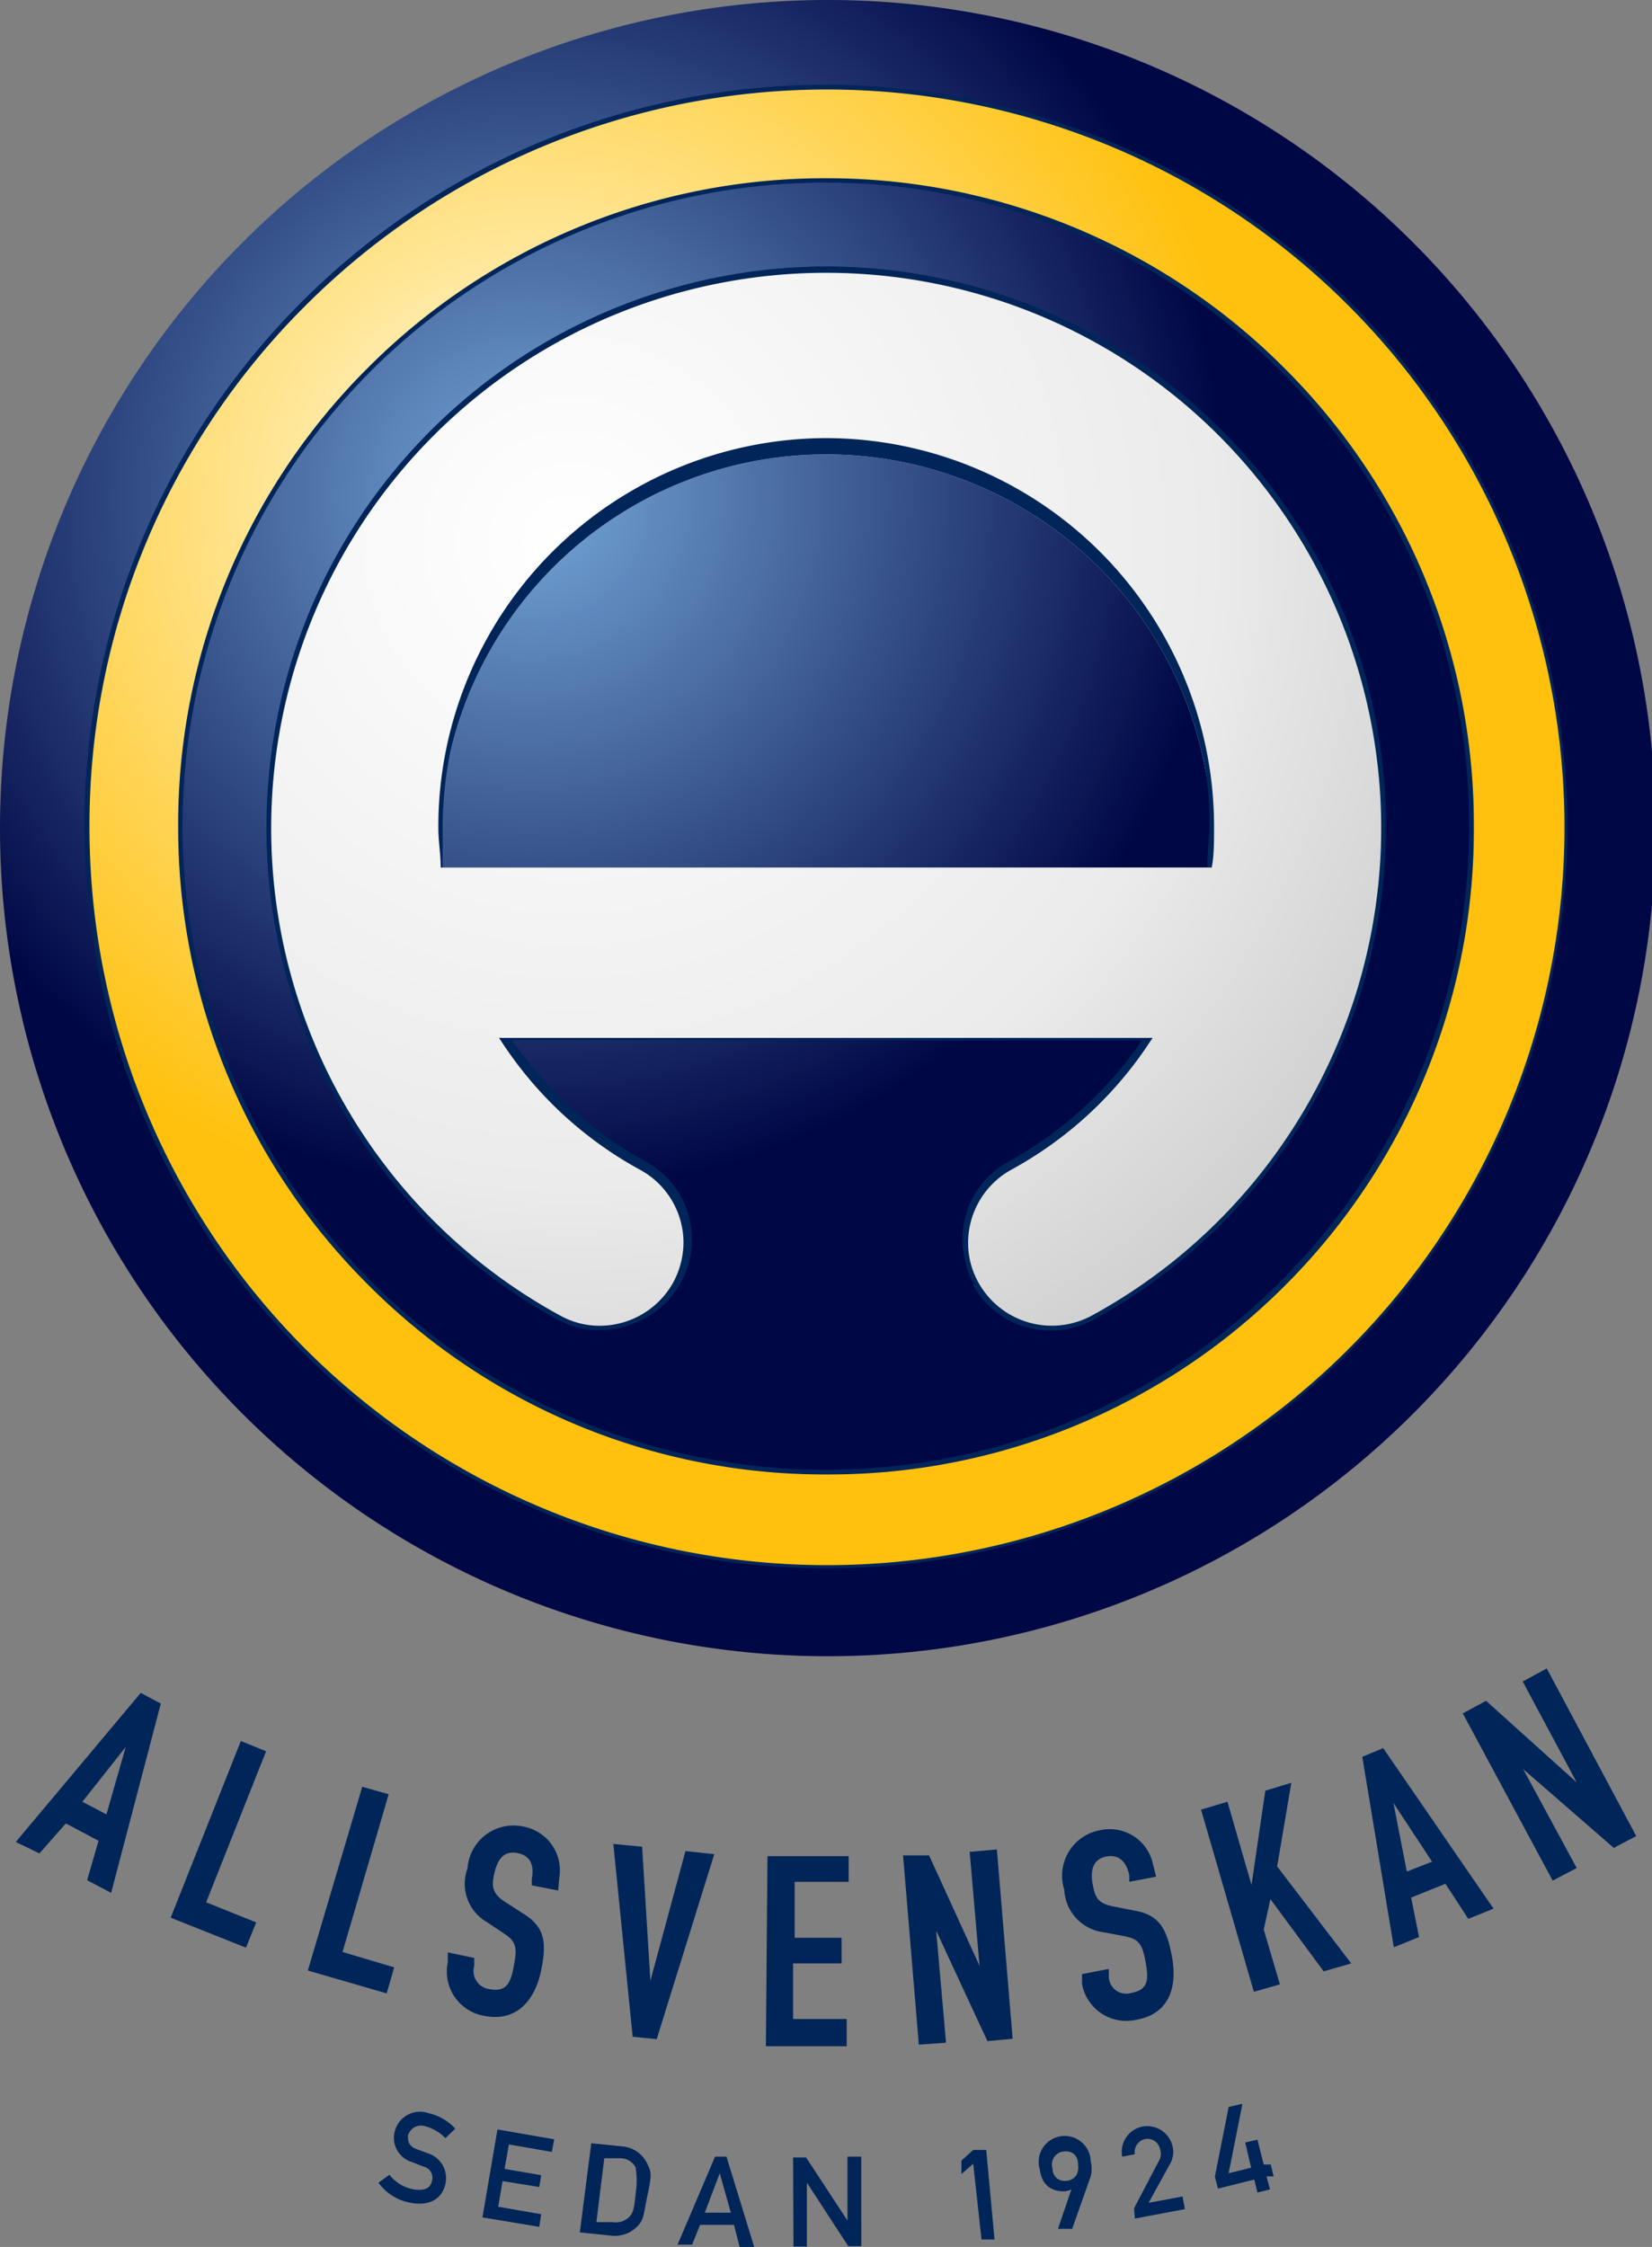 <svg xmlns="http://www.w3.org/2000/svg" xmlns:xlink="http://www.w3.org/1999/xlink" viewBox="0 0 41.91 56.98"><rect x="0" y="0" width="41.91" height="56.98" fill="#808080" stroke="none"/><defs><style>.cls-1{fill:url(#radial-gradient);}.cls-2{fill:#002559;}.cls-3{fill:url(#radial-gradient-2);}.cls-4{fill:url(#radial-gradient-3);}.cls-5{fill:url(#radial-gradient-4);}.cls-6{fill:url(#radial-gradient-5);}</style><radialGradient id="radial-gradient" cx="13.42" cy="12.62" r="28.96" gradientUnits="userSpaceOnUse"><stop offset="0" stop-color="#75a7d9"/><stop offset="0.61" stop-color="#000745"/></radialGradient><radialGradient id="radial-gradient-2" cx="13.63" cy="12.92" r="28.16" gradientTransform="translate(0 -0.07)" gradientUnits="userSpaceOnUse"><stop offset="0" stop-color="#fffce8"/><stop offset="0.64" stop-color="#ffc10e"/></radialGradient><radialGradient id="radial-gradient-3" cx="13.42" cy="12.62" r="28.96" xlink:href="#radial-gradient"/><radialGradient id="radial-gradient-4" cx="14.47" cy="13.77" r="25.12" gradientUnits="userSpaceOnUse"><stop offset="0" stop-color="#fff"/><stop offset="0.65" stop-color="#ebebeb"/><stop offset="1" stop-color="#ccc"/></radialGradient><radialGradient id="radial-gradient-5" cx="14.47" cy="13.77" r="25.12" xlink:href="#radial-gradient-4"/></defs><title>Allsvenskan</title><g id="Layer_2" data-name="Layer 2"><g id="Layer_1-2" data-name="Layer 1"><path class="cls-1" d="M0,21A21,21,0,1,0,21,0,21,21,0,0,0,0,21Z"/><path class="cls-2" d="M21,2.15A18.81,18.81,0,1,0,39.76,21,18.82,18.82,0,0,0,21,2.15Z"/><path class="cls-3" d="M2.27,21A18.71,18.71,0,1,0,7.75,7.75,18.59,18.59,0,0,0,2.27,21Z"/><path class="cls-2" d="M9.33,32.57A16.33,16.33,0,0,1,4.52,21h0A16.33,16.33,0,0,1,9.33,9.33h0A16.38,16.38,0,0,1,21,4.52h0A16.39,16.39,0,0,1,32.58,9.33h0A16.33,16.33,0,0,1,37.39,21h0a16.33,16.33,0,0,1-4.81,11.62h0A16.34,16.34,0,0,1,21,37.39h0A16.32,16.32,0,0,1,9.33,32.57Z"/><path class="cls-4" d="M32.49,9.41A16.32,16.32,0,1,0,37.27,21,16.27,16.27,0,0,0,32.49,9.41Z"/><path class="cls-5" d="M21,6.82a14.13,14.13,0,0,0-6.77,26.54,2.17,2.17,0,1,0,2.09-3.81,9.77,9.77,0,0,1-3.49-3.23H29.13a9.86,9.86,0,0,1-3.49,3.23,2.17,2.17,0,1,0,2.08,3.81A14.13,14.13,0,0,0,21,6.82ZM11.23,22a8.6,8.6,0,0,1-.06-1,9.79,9.79,0,0,1,19.57,0,8.6,8.6,0,0,1-.06,1Z"/><path class="cls-2" d="M24.72,32.53a2.3,2.3,0,0,1-.27-1.07h0a2.23,2.23,0,0,1,1.16-2h0A9.88,9.88,0,0,0,29,26.38H12.88A9.88,9.88,0,0,0,16.3,29.5h0a2.23,2.23,0,0,1,1.16,2h0a2.19,2.19,0,0,1-.28,1.07h0a2.23,2.23,0,0,1-2,1.16h0a2.16,2.16,0,0,1-1.06-.28h0A14.19,14.19,0,0,1,6.76,21h0A14.21,14.21,0,0,1,21,6.76h0v.12A14.07,14.07,0,0,0,11,11h0A14.07,14.07,0,0,0,6.88,21h0a14.07,14.07,0,0,0,7.33,12.36h0a2.06,2.06,0,0,0,1,.26h0a2.14,2.14,0,0,0,1.87-1.1h0a2.17,2.17,0,0,0,.26-1h0a2.11,2.11,0,0,0-1.11-1.86h0a9.8,9.8,0,0,1-3.51-3.25h0l-.06-.09H29.24l-.06.09a9.83,9.83,0,0,1-3.52,3.25h0a2.12,2.12,0,0,0-1.1,1.86h0a2.06,2.06,0,0,0,.26,1h0a2.11,2.11,0,0,0,1.86,1.1h0a2.09,2.09,0,0,0,1-.26h0A14.07,14.07,0,0,0,35,21h0A14,14,0,0,0,30.9,11h0A14.05,14.05,0,0,0,21,6.88h0V6.76A14.21,14.21,0,0,1,35.14,21h0a14.18,14.18,0,0,1-7.39,12.46h0a2.19,2.19,0,0,1-1.07.28h0a2.24,2.24,0,0,1-2-1.16ZM11.23,22V22h0V22h-.05V22c0-.34-.06-.68-.06-1h0A9.86,9.86,0,0,1,21,11.11h0A9.86,9.86,0,0,1,30.8,21h0c0,.35,0,.69-.06,1h0V22Zm19.4-.12c0-.31.05-.63.05-1h0a9.69,9.69,0,0,0-2.85-6.87h0A9.7,9.7,0,0,0,21,11.23h0a9.69,9.69,0,0,0-6.87,2.85h0A9.69,9.69,0,0,0,11.23,21h0c0,.33,0,.65,0,1H30.63Z"/><path class="cls-2" d="M21,6.76a14.19,14.19,0,0,0-6.79,26.65,2.16,2.16,0,0,0,1.06.28,2.23,2.23,0,0,0,2-1.16,2.19,2.19,0,0,0,.28-1.07,2.23,2.23,0,0,0-1.16-2,9.88,9.88,0,0,1-3.42-3.12H29a9.88,9.88,0,0,1-3.42,3.12,2.23,2.23,0,0,0-1.16,2,2.3,2.3,0,0,0,.27,1.07,2.24,2.24,0,0,0,2,1.16,2.19,2.19,0,0,0,1.07-.28A14.19,14.19,0,0,0,21,6.76ZM30.68,22H11.23a8.6,8.6,0,0,1-.06-1,9.79,9.79,0,0,1,19.57,0A8.6,8.6,0,0,1,30.68,22Z"/><path class="cls-6" d="M6.88,21a14.07,14.07,0,0,0,7.33,12.36,2.06,2.06,0,0,0,1,.26,2.14,2.14,0,0,0,1.87-1.1,2.17,2.17,0,0,0,.26-1,2.11,2.11,0,0,0-1.11-1.86,9.8,9.8,0,0,1-3.51-3.25l-.06-.09H29.24l-.06.09a9.83,9.83,0,0,1-3.52,3.25,2.12,2.12,0,0,0-1.1,1.86,2.06,2.06,0,0,0,.26,1,2.13,2.13,0,0,0,2.88.84A14.08,14.08,0,1,0,6.88,21ZM21,11.11A9.86,9.86,0,0,1,30.8,21c0,.35,0,.69-.06,1V22H11.18V22c0-.34-.06-.68-.06-1A9.86,9.86,0,0,1,21,11.11Z"/><path class="cls-2" d="M3.57,42.93l.51.27L2.82,48l-.61-.32.29-1-.83-.44L1,47,.4,46.71ZM3.19,44.3h0l-1.1,1.39.61.32Z"/><path class="cls-2" d="M6.11,44.15l.64.26L5.23,48.24l1.27.51-.26.64-1.91-.76Z"/><path class="cls-2" d="M9.19,45.31l.67.19-1.17,4,1.31.39-.19.66-2-.58Z"/><path class="cls-2" d="M14.16,47.94l-.67-.13,0-.15c.06-.32,0-.6-.37-.67s-.51.21-.58.52-.06.5.26.71l.48.31c.55.34.59.74.45,1.43s-.57,1.33-1.44,1.16a1.14,1.14,0,0,1-.93-1.36l0-.25.67.14,0,.21a.46.46,0,0,0,.38.58c.46.09.55-.18.63-.61s.06-.59-.24-.79l-.45-.3a1.12,1.12,0,0,1-.49-1.36,1.17,1.17,0,0,1,1.42-1.06,1.13,1.13,0,0,1,.91,1.29Z"/><path class="cls-2" d="M16.66,51.71l-.61-.06-.49-4.89.73.07.21,3.4h0l.89-3.29.73.08Z"/><path class="cls-2" d="M19.47,47.07l2.06,0v.65l-1.37,0,0,1.42h1.19v.65H20.12v1.41l1.36,0v.69l-2.05,0Z"/><path class="cls-2" d="M22.91,47.05l.66,0,1.28,2.8h0l-.25-2.89.69-.06.4,4.8-.64.06-1.3-2.8h0L24,51.8l-.69.05Z"/><path class="cls-2" d="M29.33,47.59l-.68.13,0-.16c-.06-.31-.24-.55-.59-.48s-.4.38-.34.7.12.48.5.56l.56.11c.64.11.82.47.95,1.16s0,1.45-.91,1.61a1.14,1.14,0,0,1-1.37-.91l0-.25.68-.13,0,.21a.44.44,0,0,0,.56.4c.46-.08.45-.36.37-.8s-.17-.57-.53-.64L28,49a1.14,1.14,0,0,1-1-1.08,1.17,1.17,0,0,1,.92-1.51,1.12,1.12,0,0,1,1.33.86Z"/><path class="cls-2" d="M30.47,45.89l.67-.2.61,2.11h0l.35-2.39.66-.2-.36,2.12,1.88,2.46-.7.2-1.35-1.83-.17.77.41,1.39-.66.19Z"/><path class="cls-2" d="M34.56,44.55l.53-.22,2.8,4.07-.64.26-.58-.89-.87.35.2,1-.64.26Zm.79,1.17h0l.34,1.74.64-.25Z"/><path class="cls-2" d="M37.11,43.45l.59-.32L40,45.2h0l-1.37-2.56.61-.33,2.27,4.25-.57.3-2.3-2h0L40,47.37l-.61.32Z"/><path class="cls-2" d="M9.88,55.15a1,1,0,0,0,.57.36c.28.06.47,0,.51-.21a.29.29,0,0,0-.22-.36l-.28-.11a.64.64,0,0,1-.45-.76.66.66,0,0,1,.87-.48,1.29,1.29,0,0,1,.67.39l-.25.24a1.1,1.1,0,0,0-.51-.3.34.34,0,0,0-.44.24c0,.12,0,.27.25.35l.24.09a.66.66,0,0,1,.46.78c-.09.41-.45.58-.93.47a1.28,1.28,0,0,1-.77-.5Z"/><path class="cls-2" d="M12.62,54l1.44.25-.06.32-1.09-.19L12.8,55l.93.16-.05.3-.93-.15-.11.65,1.09.19-.05.32-1.44-.24Z"/><path class="cls-2" d="M15,54.35l.79.08a.77.77,0,0,1,.64.46c.1.2.1.29,0,.76s-.09.6-.21.75a.8.8,0,0,1-.74.29l-.77-.08Zm.13,2,.41,0a.48.48,0,0,0,.44-.15c.09-.11.1-.17.15-.59s0-.51,0-.64a.44.44,0,0,0-.39-.24l-.41,0Z"/><path class="cls-2" d="M18.62,56.42l-.86,0-.2.5-.37,0,.95-2.23h.29L19.14,57l-.37,0Zm-.08-.31-.28-1h0l-.38,1Z"/><path class="cls-2" d="M20.12,54.71h.33l1.05,1.6h0l0-1.62h.35l0,2.27h-.33l-1.05-1.61h0l0,1.62h-.34Z"/><path class="cls-2" d="M24.69,54.87l-.3.26,0-.34.3-.27.33,0,.21,2.27-.33,0Z"/><path class="cls-2" d="M27.2,56.52l-.36,0,.34-1h0a.55.55,0,0,1-.17.05c-.29,0-.57-.11-.63-.55a.66.66,0,1,1,1.29-.22.84.84,0,0,1,0,.39Zm.15-1.63c0-.26-.18-.36-.38-.33a.33.33,0,0,0-.27.42c0,.25.2.35.38.32S27.38,55.14,27.35,54.89Z"/><path class="cls-2" d="M28.77,56l.66-1.26a.37.37,0,0,0,0-.24.33.33,0,0,0-.37-.26.34.34,0,0,0-.27.39l-.32.06a.65.65,0,0,1,.5-.76.66.66,0,0,1,.78.51.61.61,0,0,1-.06.42l-.55,1L30,55.7l.06.32-1.27.24Z"/><path class="cls-2" d="M30.82,55.2l.35-1.77.35-.08-.35,1.76.57-.14-.15-.64.31-.07.16.63.18,0,.07.3-.18,0,.09.33-.32.08-.08-.33-.92.23Z"/></g></g></svg>